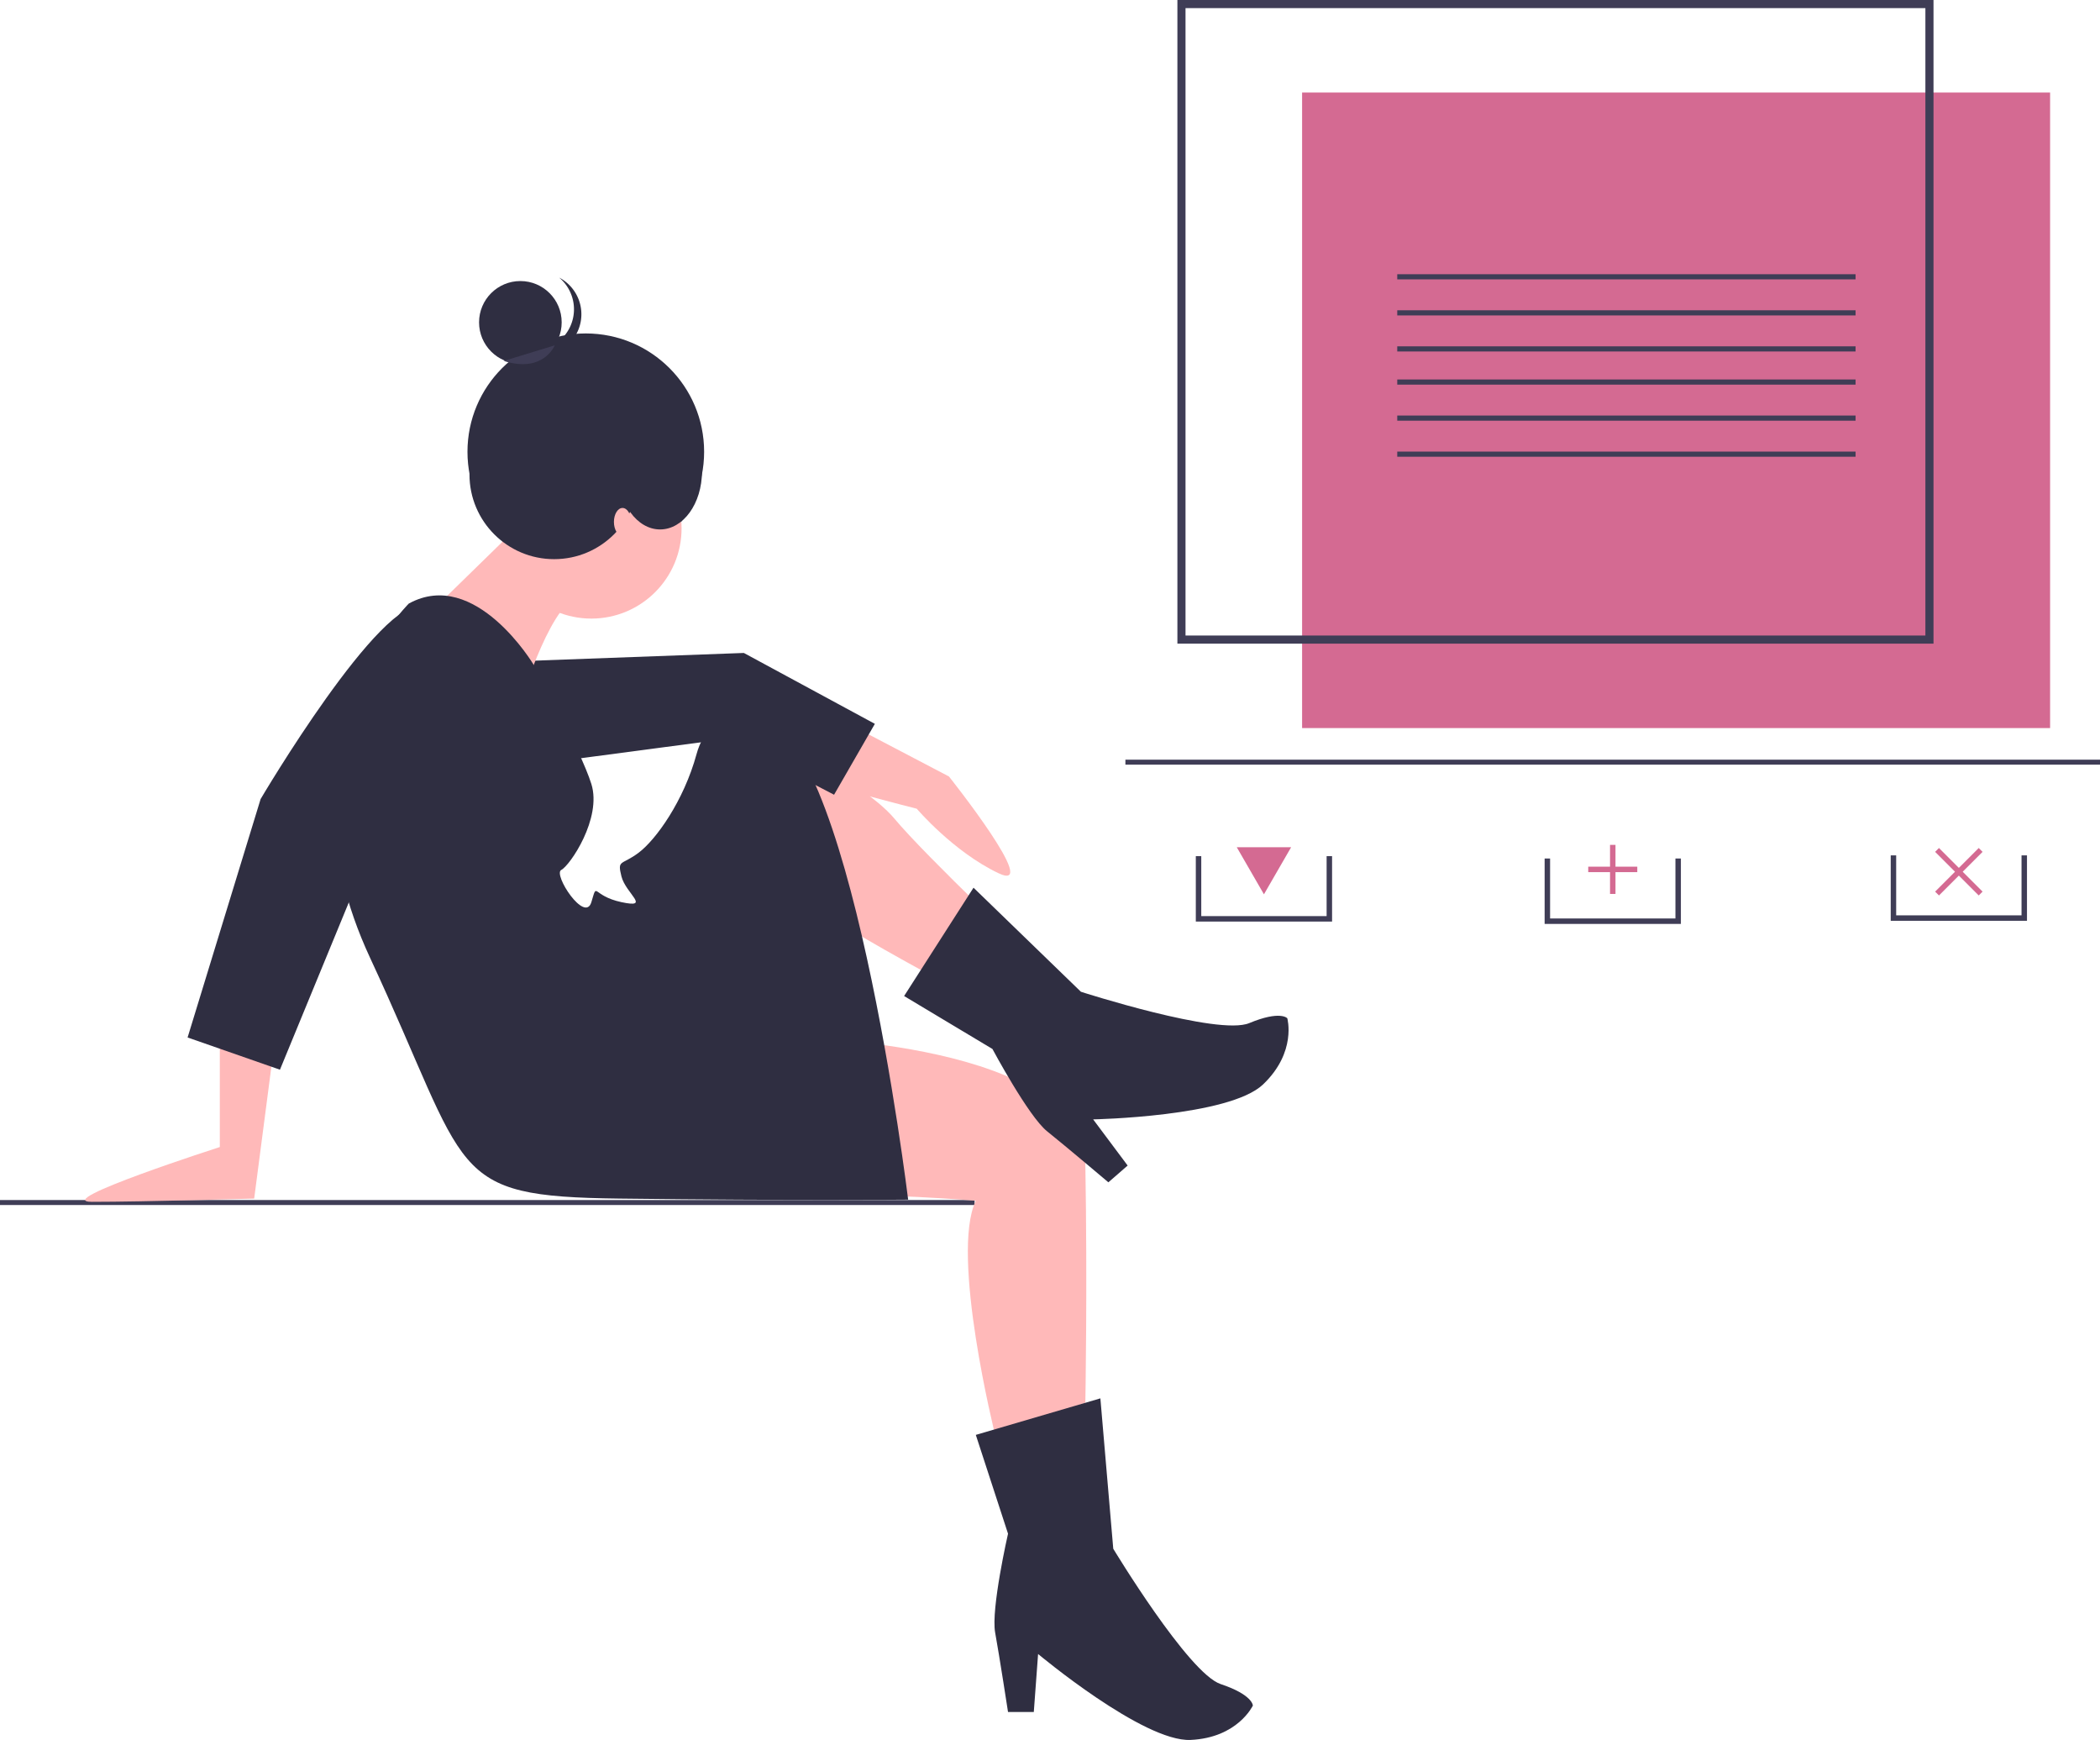 <svg id="b72ce2ac-ad56-4574-8404-703cfc0c8b8c" data-name="Layer 1" xmlns="http://www.w3.org/2000/svg" width="977.787" height="809.982" viewBox="0 0 977.787 809.982"><title>organized_content</title><rect y="558.641" width="453.787" height="2.315" fill="#3f3d56"/><circle cx="272.755" cy="210.318" r="55.094" fill="#2f2e41"/><path d="M213.455,519.973v59s-79.349,25.5-59.5,25.5c24,0,75.5-1.5,75.5-1.5l9-69Z" transform="translate(-111.106 -45.009)" fill="#ffb9b9"/><path d="M458.455,381.973s54,26,69,44,67,67,67,67l-20,22s-87-45-87-52-21,5-21,5Z" transform="translate(-111.106 -45.009)" fill="#ffb9b9"/><path d="M500.455,378.973l52.5,27.5s43.628,54.823,23,45c-21-10-38-30-38-30S491.535,409.771,490.995,407.872,500.455,378.973,500.455,378.973Z" transform="translate(-111.106 -45.009)" fill="#ffb9b9"/><polygon points="255.349 354.964 338.349 343.964 388.349 369.964 407.349 336.964 346.349 303.964 237.349 307.964 255.349 354.964" fill="#2f2e41"/><path d="M480.455,527.973s135,2,136,59,0,111,0,111l-42,15s-21-84-9-109c0,0-30.5-2.5-52.5-2.5S480.455,527.973,480.455,527.973Z" transform="translate(-111.106 -45.009)" fill="#ffb9b9"/><path d="M623.455,695.973l-58,17,15,46s-8,35-6,46,6,37,6,37h12l2-27s49,41,71,40,29-16,29-16,0-5-15-10-50-63-50-63Z" transform="translate(-111.106 -45.009)" fill="#2f2e41"/><circle cx="275.349" cy="245.964" r="42" fill="#ffb9b9"/><path d="M351.455,290.973l-43,42,43,46s12-44,26-55Z" transform="translate(-111.106 -45.009)" fill="#ffb9b9"/><path d="M301.455,325.973s-65,64-18,165,35,111,116,112,134.5.5,134.5.5-27.5-225.5-71.5-224.5c0,0-21-5-27,17s-19,40-27,46-10,3-8,11,14,15,0,12-11-10-14,0-18-13-14-15,19-24,14-40-26.833-55.444-26.833-55.444S332.455,308.973,301.455,325.973Z" transform="translate(-111.106 -45.009)" fill="#2f2e41"/><path d="M326.455,390.973l-50,67-35,85-43-15,34-111s56-95,76-90S351.455,365.973,326.455,390.973Z" transform="translate(-111.106 -45.009)" fill="#2f2e41"/><circle cx="242.292" cy="150.065" r="19.234" fill="#2f2e41"/><path d="M375.109,199.689a19.234,19.234,0,0,0-3.633-25.443,19.234,19.234,0,1,1-21.275,31.777A19.234,19.234,0,0,0,375.109,199.689Z" transform="translate(-111.106 -45.009)" fill="#2f2e41"/><path d="M369.381,205.775S364.22,218.853,345.651,213.035Z" transform="translate(-111.106 -45.009)" fill="#3f3d56"/><circle cx="258.014" cy="220.881" r="39.417" fill="#2f2e41"/><ellipse cx="307.349" cy="219.464" rx="19.5" ry="27" fill="#2f2e41"/><ellipse cx="289.849" cy="242.964" rx="4" ry="6.5" fill="#ffb9b9"/><path d="M564.386,458.251l-32.317,50.433,41.133,24.644s16.78,31.376,25.429,38.301,28.55,23.767,28.55,23.767l8.974-7.804-16.064-21.492s63.307-1.207,79.109-16.263,11.281-30.825,11.281-30.825-3.252-3.739-17.721,2.277-78.363-14.595-78.363-14.595Z" transform="translate(-111.106 -45.009)" fill="#2f2e41"/><rect x="524" y="353.641" width="453.787" height="2.315" fill="#3f3d56"/><rect x="717.381" y="88.093" width="348.275" height="295.847" transform="translate(1671.931 427.023) rotate(-180)" fill="#d46a92"/><path d="M1011.372,344.636H659.318V45.009h352.054ZM663.098,340.856h344.495V48.789H663.098Z" transform="translate(-111.106 -45.009)" fill="#3f3d56"/><polygon points="620.23 429.003 556.787 429.003 556.787 398.551 559.325 398.551 559.325 426.465 617.692 426.465 617.692 398.551 620.23 398.551 620.23 429.003" fill="#3f3d56"/><polygon points="575.855 394.401 588.509 416.315 601.162 394.401 575.855 394.401" fill="#d46a92"/><polygon points="782.643 430.1 719.2 430.1 719.2 399.648 721.738 399.648 721.738 427.563 780.105 427.563 780.105 399.648 782.643 399.648 782.643 430.1" fill="#3f3d56"/><polygon points="762.341 403.454 752.191 403.454 752.191 393.304 749.653 393.304 749.653 403.454 739.502 403.454 739.502 405.992 749.653 405.992 749.653 416.143 752.191 416.143 752.191 405.992 762.341 405.992 762.341 403.454" fill="#d46a92"/><polygon points="943.787 428.646 880.345 428.646 880.345 398.193 882.882 398.193 882.882 426.108 941.25 426.108 941.25 398.193 943.787 398.193 943.787 428.646" fill="#3f3d56"/><polygon points="923.114 396.553 921.32 394.758 912.066 404.012 902.812 394.758 901.018 396.553 910.272 405.806 901.018 415.06 902.812 416.854 912.066 407.601 921.32 416.854 923.114 415.06 913.86 405.806 923.114 396.553" fill="#d46a92"/><rect x="650.577" y="127.655" width="213.403" height="2.398" fill="#3f3d56"/><rect x="650.577" y="144.439" width="213.403" height="2.398" fill="#3f3d56"/><rect x="650.577" y="161.224" width="213.403" height="2.398" fill="#3f3d56"/><rect x="650.577" y="176.655" width="213.403" height="2.398" fill="#3f3d56"/><rect x="650.577" y="193.439" width="213.403" height="2.398" fill="#3f3d56"/><rect x="650.577" y="210.224" width="213.403" height="2.398" fill="#3f3d56"/></svg>